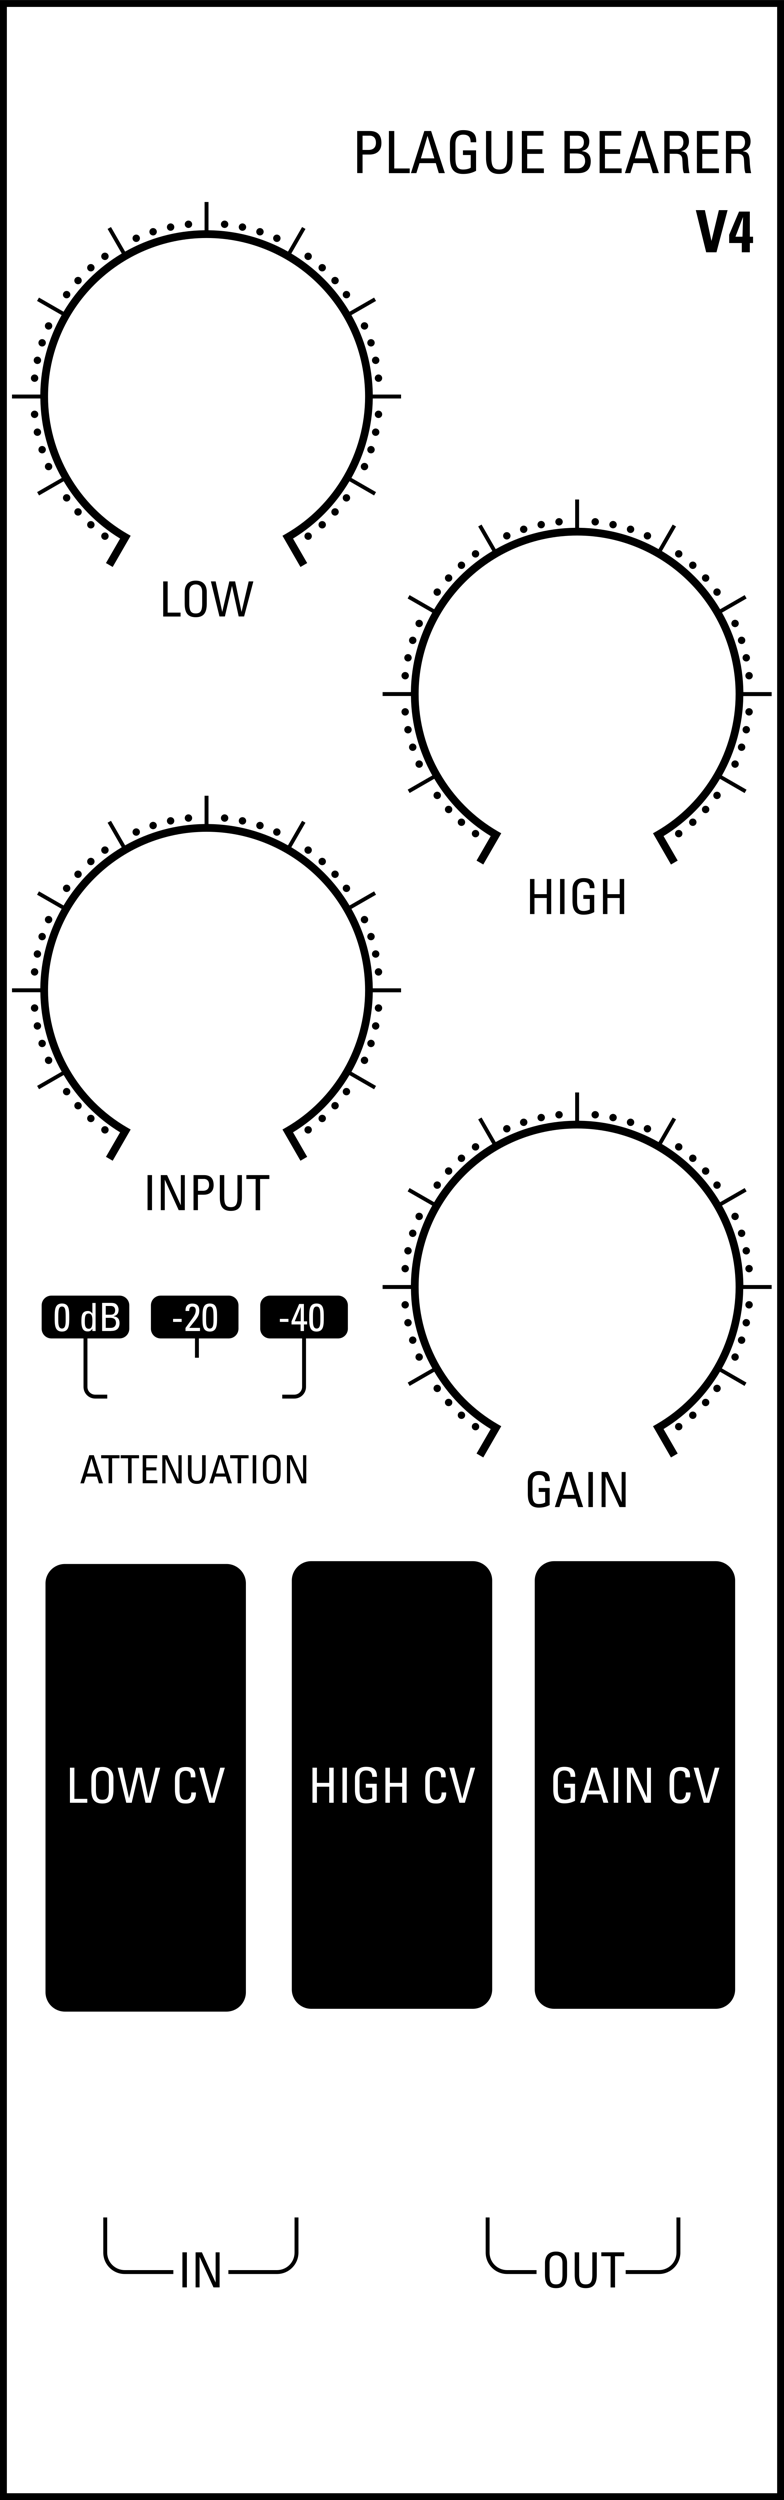 <?xml version="1.0" encoding="UTF-8"?>
<svg id="art_flat" data-name="art flat" xmlns="http://www.w3.org/2000/svg" width="40.3mm" height="128.5mm" viewBox="0 0 114.24 364.25">
  <g>
    <path d="m23.78,89.81v-5.11h.65v4.55h1.88v.57h-2.53Z"/>
    <path d="m26.91,87.94v-1.68c0-1.02.52-1.67,1.61-1.67s1.61.65,1.61,1.67v1.68c0,1.42-.52,1.98-1.61,1.98s-1.61-.56-1.61-1.98Zm2.55.03v-1.73c0-1.07-.74-1.1-.94-1.1s-.94.04-.94,1.1v1.73c0,1.12.33,1.4.94,1.4s.94-.28.94-1.4Z"/>
    <path d="m30.73,84.7h.69l.96,4.43h.01l1.03-4.43h.84l.93,4.43h.01l1.04-4.43h.68l-1.35,5.11h-.79l-.97-4.43h-.01l-1.03,4.43h-.79l-1.25-5.11Z"/>
  </g>
  <g>
    <path d="m77.23,133.17v-5.11h.65v2.21h1.79v-2.21h.65v5.11h-.65v-2.34h-1.79v2.34h-.65Z"/>
    <path d="m82.26,133.17h-.65v-5.11h.65v5.11Z"/>
    <path d="m85.94,129.42c0-.6-.25-.93-.91-.93-.21,0-.94.04-.94,1.1v1.73c0,1.12.33,1.4.94,1.4.47,0,.78-.13.91-.23v-1.53h-.94v-.57h1.59v2.49c-.42.23-.91.38-1.56.38-1.08,0-1.61-.56-1.61-1.98v-1.68c0-1.02.52-1.67,1.61-1.67s1.63.4,1.59,1.47h-.68Z"/>
    <path d="m87.86,133.17v-5.11h.65v2.21h1.79v-2.21h.65v5.11h-.65v-2.34h-1.79v2.34h-.65Z"/>
  </g>
  <g>
    <path d="m22.15,176.31h-.65v-5.11h.65v5.11Z"/>
    <path d="m26.93,171.2v5.11h-.89l-2.02-4.43h-.01v4.43h-.58v-5.11h.92l1.99,4.38h.01v-4.38h.58Z"/>
    <path d="m28.2,176.31v-5.11h1.51c.69,0,1.42.25,1.42,1.46s-.91,1.4-1.43,1.4h-.86v2.25h-.65Zm.65-2.82h.71c.27,0,.91-.07.91-.87s-.58-.86-.72-.86h-.9v1.73Z"/>
    <path d="m32.03,171.2h.65v3.27c0,1.12.34,1.4.96,1.4s.96-.28.96-1.4v-3.27h.65v3.24c0,1.42-.52,1.98-1.61,1.98s-1.61-.56-1.61-1.98v-3.24Z"/>
    <path d="m39.25,171.2v.57h-1.35v4.55h-.65v-4.55h-1.35v-.57h3.34Z"/>
  </g>
  <g>
    <path d="m79.44,215.82c0-.6-.25-.93-.91-.93-.21,0-.94.04-.94,1.1v1.73c0,1.12.33,1.4.94,1.4.47,0,.78-.13.91-.23v-1.53h-.94v-.57h1.59v2.48c-.42.23-.91.38-1.57.38-1.08,0-1.61-.56-1.61-1.98v-1.68c0-1.02.52-1.67,1.61-1.67s1.63.4,1.59,1.47h-.68Z"/>
    <path d="m82.48,214.46h.83l1.66,5.11h-.73l-.37-1.22h-1.98l-.38,1.22h-.66l1.62-5.11Zm.4.6h-.01l-.8,2.73h1.64l-.82-2.73Z"/>
    <path d="m86.39,219.57h-.65v-5.11h.65v5.11Z"/>
    <path d="m91.16,214.46v5.11h-.89l-2.02-4.43h-.01v4.43h-.58v-5.11h.92l1.99,4.38h.01v-4.38h.58Z"/>
  </g>
  <g>
    <path d="m33,227.86H9.46c-1.57,0-2.83,1.27-2.83,2.83v59.56c0,1.57,1.27,2.83,2.83,2.83h23.54c1.57,0,2.83-1.27,2.83-2.83v-59.56c0-1.57-1.27-2.83-2.83-2.83Zm-20.28,34.79h-2.53v-5.11h.65v4.54h1.88v.57Zm3.81-1.87c0,1.42-.52,1.98-1.61,1.98s-1.61-.56-1.61-1.98v-1.68c0-1.02.52-1.67,1.61-1.67s1.61.65,1.61,1.67v1.68Zm5.46,1.87h-.79l-.97-4.43h-.01l-1.03,4.43h-.79l-1.25-5.11h.69l.96,4.43h.01l1.03-4.43h.84l.93,4.43h.01l1.04-4.43h.68l-1.35,5.11Zm5.11.11c-.64,0-1.61-.04-1.61-2.03v-1.44c0-1.44.64-1.85,1.64-1.85s1.4.52,1.34,1.51h-.67c0-.29-.01-.58-.15-.74s-.44-.22-.57-.22c-.54,0-.75.33-.77.4-.02.06-.15.18-.15,1.06v1.37c0,1.25.41,1.4.91,1.4.2,0,.8-.07.81-1.07h.67c.03,1.61-1.11,1.61-1.44,1.61Zm4.16-.11h-.78l-1.48-5.11h.71l1.17,4.5h.01l1.2-4.5h.67l-1.49,5.11Z"/>
    <path d="m14.92,257.98c-.21,0-.94.04-.94,1.1v1.73c0,1.12.33,1.4.94,1.4s.94-.28.94-1.4v-1.73c0-1.07-.74-1.1-.94-1.1Z"/>
  </g>
  <g>
    <path d="m13.01,212.01h.66l1.33,4.1h-.58l-.29-.98h-1.58l-.31.98h-.53l1.3-4.1Zm.32.48h-.01l-.64,2.19h1.31l-.66-2.19Z"/>
    <path d="m17.42,212.01v.45h-1.08v3.64h-.52v-3.64h-1.08v-.45h2.68Z"/>
    <path d="m20.26,212.01v.45h-1.08v3.64h-.52v-3.64h-1.08v-.45h2.68Z"/>
    <path d="m20.79,216.11v-4.1h2.11v.45h-1.59v1.32h1.48v.45h-1.48v1.42h1.62v.45h-2.15Z"/>
    <path d="m26.47,212.01v4.1h-.72l-1.62-3.55h-.01v3.55h-.47v-4.1h.74l1.6,3.51h.01v-3.51h.47Z"/>
    <path d="m27.39,212.01h.52v2.62c0,.9.27,1.12.77,1.12s.77-.23.77-1.12v-2.62h.52v2.6c0,1.14-.42,1.58-1.29,1.58s-1.29-.45-1.29-1.58v-2.6Z"/>
    <path d="m31.8,212.01h.66l1.33,4.1h-.58l-.29-.98h-1.58l-.31.98h-.53l1.3-4.1Zm.32.48h-.01l-.64,2.19h1.31l-.66-2.19Z"/>
    <path d="m36.22,212.01v.45h-1.08v3.64h-.52v-3.64h-1.08v-.45h2.68Z"/>
    <path d="m37.34,216.11h-.52v-4.1h.52v4.1Z"/>
    <path d="m38.31,214.61v-1.34c0-.82.42-1.34,1.29-1.34s1.29.52,1.29,1.34v1.34c0,1.14-.42,1.58-1.29,1.58s-1.29-.45-1.29-1.58Zm2.04.02v-1.39c0-.86-.59-.88-.75-.88s-.76.03-.76.88v1.39c0,.9.26,1.12.76,1.12s.75-.23.75-1.12Z"/>
    <path d="m44.63,212.01v4.1h-.72l-1.62-3.55h-.01v3.55h-.47v-4.1h.74l1.6,3.51h.01v-3.51h.47Z"/>
  </g>
  <g>
    <path d="m27.23,333.26h-.65v-5.11h.65v5.11Z"/>
    <path d="m32,328.15v5.11h-.89l-2.02-4.43h-.01v4.43h-.58v-5.11h.92l1.99,4.38h.01v-4.38h.58Z"/>
  </g>
  <g>
    <path d="m79.41,331.39v-1.68c0-1.02.52-1.67,1.61-1.67s1.61.65,1.61,1.67v1.68c0,1.42-.52,1.98-1.61,1.98s-1.61-.56-1.61-1.98Zm2.55.03v-1.73c0-1.07-.74-1.1-.94-1.1s-.94.04-.94,1.1v1.73c0,1.12.33,1.4.94,1.4s.94-.28.94-1.4Z"/>
    <path d="m83.74,328.15h.65v3.27c0,1.12.34,1.4.96,1.4s.96-.28.96-1.4v-3.27h.65v3.24c0,1.42-.52,1.98-1.61,1.98s-1.61-.56-1.61-1.98v-3.24Z"/>
    <path d="m90.96,328.15v.57h-1.34v4.55h-.65v-4.55h-1.35v-.57h3.34Z"/>
  </g>
  <path d="m68.89,227.45h-23.54c-1.57,0-2.83,1.27-2.83,2.83v59.56c0,1.57,1.27,2.83,2.83,2.83h23.54c1.57,0,2.83-1.27,2.83-2.83v-59.56c0-1.57-1.27-2.83-2.83-2.83Zm-20.27,35.2h-.65v-2.34h-1.79v2.34h-.65v-5.11h.65v2.21h1.79v-2.21h.65v5.11Zm1.93,0h-.65v-5.11h.65v5.11Zm2.78-.44c.47,0,.78-.13.91-.23v-1.53h-.94v-.57h1.59v2.48c-.42.23-.91.38-1.56.38-1.08,0-1.61-.56-1.61-1.98v-1.68c0-1.02.52-1.67,1.61-1.67s1.63.4,1.59,1.47h-.68c0-.6-.25-.93-.91-.93-.21,0-.94.04-.94,1.1v1.73c0,1.12.33,1.4.94,1.4Zm5.92.44h-.65v-2.34h-1.79v2.34h-.65v-5.11h.65v2.21h1.79v-2.21h.65v5.11Zm4.32.11c-.64,0-1.61-.04-1.61-2.03v-1.44c0-1.44.64-1.85,1.64-1.85s1.4.52,1.34,1.51h-.67c0-.29-.01-.58-.15-.74-.13-.16-.44-.22-.57-.22-.54,0-.75.33-.77.4-.02.06-.15.18-.15,1.06v1.37c0,1.25.41,1.4.91,1.4.2,0,.8-.07.81-1.07h.67c.03,1.61-1.11,1.61-1.44,1.61Zm4.16-.11h-.78l-1.48-5.11h.71l1.17,4.5h.01l1.2-4.5h.67l-1.49,5.11Z"/>
  <g>
    <polygon points="86.56 258.14 85.76 260.87 87.39 260.87 86.57 258.14 86.56 258.14"/>
    <path d="m104.29,227.45h-23.54c-1.57,0-2.83,1.27-2.83,2.83v59.56c0,1.57,1.27,2.83,2.83,2.83h23.54c1.57,0,2.83-1.27,2.83-2.83v-59.56c0-1.57-1.27-2.83-2.83-2.83Zm-22.06,34.76c.47,0,.78-.13.91-.23v-1.53h-.94v-.57h1.59v2.48c-.42.23-.91.38-1.56.38-1.08,0-1.61-.56-1.61-1.98v-1.68c0-1.02.52-1.67,1.61-1.67s1.63.4,1.59,1.47h-.68c0-.6-.25-.93-.91-.93-.21,0-.94.04-.94,1.1v1.73c0,1.12.33,1.4.94,1.4Zm5.7.44l-.37-1.22h-1.98l-.38,1.22h-.66l1.62-5.11h.83l1.66,5.11h-.73Zm2.15,0h-.65v-5.11h.65v5.11Zm4.77,0h-.89l-2.02-4.43h-.01v4.43h-.58v-5.11h.92l1.99,4.38h.01v-4.38h.58v5.11Zm4.32.11c-.64,0-1.61-.04-1.61-2.03v-1.44c0-1.44.64-1.85,1.64-1.85s1.4.52,1.34,1.51h-.67c0-.29-.01-.58-.15-.74s-.44-.22-.57-.22c-.54,0-.75.33-.77.4-.02.06-.15.18-.15,1.06v1.37c0,1.25.41,1.4.91,1.4.2,0,.8-.07.81-1.07h.67c.03,1.61-1.11,1.61-1.44,1.61Zm4.16-.11h-.78l-1.48-5.11h.71l1.17,4.5h.01l1.2-4.5h.67l-1.49,5.11Z"/>
  </g>
  <g>
    <path d="m58.44,58.05v-.57h-4.12c-.05-4.2-1.17-8.15-3.11-11.58l3.58-2.06-.28-.49-3.58,2.06c-2.07-3.48-4.99-6.4-8.48-8.48l2.06-3.58-.49-.28-2.06,3.58c-3.43-1.94-7.38-3.06-11.58-3.11v-4.12h-.57v4.12c-4.2.05-8.15,1.17-11.58,3.11l-2.06-3.58-.49.28,2.06,3.58c-3.48,2.07-6.4,4.99-8.48,8.48l-3.58-2.06-.28.49,3.58,2.06c-1.94,3.43-3.06,7.38-3.11,11.58H1.75v.57h4.13c.05,4.12,1.14,8.09,3.11,11.58l-3.58,2.06.28.49,3.59-2.07c1.99,3.36,4.79,6.26,8.22,8.35l-2.06,3.57.98.57,2.62-4.55-.49-.28c-7.12-4.11-11.55-11.78-11.55-20,0-12.73,10.36-23.1,23.1-23.1s23.1,10.36,23.1,23.1c0,8.22-4.42,15.89-11.55,20l-.49.28,2.62,4.55.98-.57-2.06-3.57c3.43-2.09,6.22-4.98,8.22-8.35l3.59,2.07.28-.49-3.58-2.06c1.96-3.49,3.06-7.46,3.11-11.58h4.13Z"/>
    <circle cx="27.46" cy="32.67" r=".54"/>
    <circle cx="24.86" cy="33.08" r=".54"/>
    <circle cx="22.31" cy="33.76" r=".54"/>
    <circle cx="19.85" cy="34.71" r=".54"/>
    <circle cx="15.29" cy="37.34" r=".54"/>
    <circle cx="13.24" cy="39" r=".54"/>
    <circle cx="11.37" cy="40.87" r=".54"/>
    <circle cx="9.71" cy="42.92" r=".54"/>
    <circle cx="7.08" cy="47.48" r=".54"/>
    <circle cx="6.14" cy="49.94" r=".54"/>
    <circle cx="5.45" cy="52.49" r=".54"/>
    <circle cx="5.04" cy="55.09" r=".54"/>
    <circle cx="5.04" cy="60.36" r=".54"/>
    <circle cx="5.45" cy="62.96" r=".54"/>
    <circle cx="6.14" cy="65.51" r=".54"/>
    <circle cx="7.08" cy="67.97" r=".54"/>
    <circle cx="9.71" cy="72.53" r=".54"/>
    <circle cx="11.37" cy="74.58" r=".54"/>
    <circle cx="13.24" cy="76.45" r=".54"/>
    <circle cx="15.29" cy="78.11" r=".54"/>
    <circle cx="44.9" cy="78.11" r=".54"/>
    <circle cx="46.95" cy="76.45" r=".54"/>
    <circle cx="48.82" cy="74.58" r=".54"/>
    <circle cx="50.48" cy="72.53" r=".54"/>
    <circle cx="53.11" cy="67.97" r=".54"/>
    <circle cx="54.06" cy="65.51" r=".54"/>
    <circle cx="54.74" cy="62.96" r=".54"/>
    <circle cx="55.15" cy="60.36" r=".54"/>
    <circle cx="55.15" cy="55.09" r=".54"/>
    <circle cx="54.74" cy="52.49" r=".54"/>
    <circle cx="54.06" cy="49.94" r=".54"/>
    <circle cx="53.11" cy="47.48" r=".54"/>
    <circle cx="50.48" cy="42.92" r=".54"/>
    <circle cx="48.82" cy="40.87" r=".54"/>
    <circle cx="46.95" cy="39" r=".54"/>
    <circle cx="44.9" cy="37.34" r=".54"/>
    <circle cx="40.34" cy="34.71" r=".54"/>
    <circle cx="37.88" cy="33.76" r=".54"/>
    <circle cx="35.33" cy="33.08" r=".54"/>
    <circle cx="32.73" cy="32.67" r=".54"/>
  </g>
  <g>
    <path d="m112.44,101.4v-.57h-4.12c-.05-4.2-1.17-8.15-3.11-11.58l3.58-2.06-.28-.49-3.58,2.06c-2.07-3.48-4.99-6.4-8.48-8.48l2.06-3.58-.49-.28-2.06,3.58c-3.43-1.94-7.38-3.06-11.58-3.11v-4.12h-.57v4.12c-4.2.05-8.15,1.17-11.58,3.11l-2.06-3.58-.49.28,2.06,3.58c-3.48,2.07-6.4,4.99-8.48,8.48l-3.58-2.06-.28.49,3.58,2.06c-1.94,3.43-3.06,7.38-3.11,11.58h-4.12v.57h4.13c.05,4.12,1.14,8.09,3.11,11.58l-3.58,2.06.28.49,3.59-2.07c1.99,3.36,4.79,6.26,8.22,8.35l-2.06,3.57.98.57,2.62-4.55-.49-.28c-7.12-4.11-11.55-11.78-11.55-20,0-12.73,10.36-23.1,23.09-23.1s23.1,10.36,23.1,23.1c0,8.22-4.42,15.89-11.55,20l-.49.28,2.62,4.55.98-.57-2.06-3.57c3.43-2.09,6.22-4.98,8.22-8.34l3.59,2.07.28-.49-3.58-2.06c1.96-3.49,3.06-7.46,3.11-11.58h4.13Z"/>
    <circle cx="81.46" cy="76.02" r=".54"/>
    <circle cx="78.86" cy="76.43" r=".54"/>
    <circle cx="76.31" cy="77.11" r=".54"/>
    <circle cx="73.85" cy="78.06" r=".54"/>
    <circle cx="69.29" cy="80.69" r=".54"/>
    <circle cx="67.24" cy="82.35" r=".54"/>
    <circle cx="65.37" cy="84.21" r=".54"/>
    <circle cx="63.71" cy="86.26" r=".54"/>
    <circle cx="61.08" cy="90.83" r=".54"/>
    <circle cx="60.14" cy="93.29" r=".54"/>
    <circle cx="59.45" cy="95.83" r=".54"/>
    <circle cx="59.04" cy="98.44" r=".54"/>
    <circle cx="59.04" cy="103.71" r=".54"/>
    <circle cx="59.45" cy="106.31" r=".54"/>
    <circle cx="60.14" cy="108.86" r=".54"/>
    <circle cx="61.08" cy="111.32" r=".54"/>
    <circle cx="63.71" cy="115.88" r=".54"/>
    <circle cx="65.37" cy="117.93" r=".54"/>
    <circle cx="67.24" cy="119.79" r=".54"/>
    <circle cx="69.29" cy="121.45" r=".54"/>
    <circle cx="98.9" cy="121.45" r=".54"/>
    <circle cx="100.95" cy="119.79" r=".54"/>
    <circle cx="102.82" cy="117.93" r=".54"/>
    <circle cx="104.48" cy="115.88" r=".54"/>
    <circle cx="107.11" cy="111.32" r=".54"/>
    <circle cx="108.06" cy="108.86" r=".54"/>
    <circle cx="108.74" cy="106.31" r=".54"/>
    <circle cx="109.15" cy="103.71" r=".54"/>
    <circle cx="109.15" cy="98.44" r=".54"/>
    <circle cx="108.74" cy="95.83" r=".54"/>
    <circle cx="108.06" cy="93.29" r=".54"/>
    <circle cx="107.11" cy="90.83" r=".54"/>
    <circle cx="104.48" cy="86.26" r=".54"/>
    <circle cx="102.82" cy="84.21" r=".54"/>
    <circle cx="100.95" cy="82.35" r=".54"/>
    <circle cx="98.9" cy="80.69" r=".54"/>
    <circle cx="94.34" cy="78.06" r=".54"/>
    <circle cx="91.88" cy="77.11" r=".54"/>
    <circle cx="89.33" cy="76.43" r=".54"/>
    <circle cx="86.73" cy="76.02" r=".54"/>
  </g>
  <g>
    <path d="m58.44,144.56v-.57h-4.12c-.05-4.2-1.17-8.15-3.11-11.58l3.58-2.06-.28-.49-3.58,2.06c-2.07-3.48-4.99-6.4-8.48-8.48l2.06-3.58-.49-.28-2.06,3.58c-3.43-1.94-7.38-3.06-11.58-3.11v-4.12h-.57v4.12c-4.2.05-8.15,1.17-11.58,3.11l-2.06-3.58-.49.28,2.06,3.58c-3.48,2.07-6.4,4.99-8.48,8.48l-3.58-2.06-.28.49,3.58,2.06c-1.94,3.43-3.06,7.38-3.11,11.58H1.75v.57h4.13c.05,4.12,1.14,8.09,3.11,11.58l-3.58,2.06.28.49,3.59-2.07c1.99,3.36,4.79,6.26,8.22,8.35l-2.06,3.57.98.57,2.62-4.55-.49-.28c-7.12-4.11-11.55-11.78-11.55-20,0-12.73,10.36-23.1,23.1-23.1s23.1,10.36,23.1,23.1c0,8.22-4.42,15.89-11.55,20l-.49.28,2.62,4.55.98-.57-2.06-3.57c3.43-2.09,6.22-4.98,8.22-8.34l3.59,2.07.28-.49-3.58-2.06c1.96-3.49,3.06-7.46,3.11-11.58h4.13Z"/>
    <circle cx="27.46" cy="119.18" r=".54"/>
    <circle cx="24.86" cy="119.59" r=".54"/>
    <circle cx="22.31" cy="120.27" r=".54"/>
    <circle cx="19.85" cy="121.22" r=".54"/>
    <circle cx="15.29" cy="123.85" r=".54"/>
    <circle cx="13.24" cy="125.51" r=".54"/>
    <circle cx="11.37" cy="127.37" r=".54"/>
    <circle cx="9.71" cy="129.42" r=".54"/>
    <circle cx="7.08" cy="133.98" r=".54"/>
    <circle cx="6.14" cy="136.45" r=".54"/>
    <circle cx="5.45" cy="138.99" r=".54"/>
    <circle cx="5.04" cy="141.6" r=".54"/>
    <circle cx="5.04" cy="146.86" r=".54"/>
    <circle cx="5.45" cy="149.47" r=".54"/>
    <circle cx="6.14" cy="152.02" r=".54"/>
    <circle cx="7.08" cy="154.48" r=".54"/>
    <circle cx="9.71" cy="159.04" r=".54"/>
    <circle cx="11.37" cy="161.09" r=".54"/>
    <circle cx="13.24" cy="162.95" r=".54"/>
    <circle cx="15.29" cy="164.61" r=".54"/>
    <circle cx="44.9" cy="164.61" r=".54"/>
    <circle cx="46.95" cy="162.95" r=".54"/>
    <circle cx="48.82" cy="161.09" r=".54"/>
    <circle cx="50.48" cy="159.04" r=".54"/>
    <circle cx="53.11" cy="154.48" r=".54"/>
    <circle cx="54.06" cy="152.02" r=".54"/>
    <circle cx="54.74" cy="149.47" r=".54"/>
    <circle cx="55.15" cy="146.86" r=".54"/>
    <circle cx="55.15" cy="141.6" r=".54"/>
    <circle cx="54.74" cy="138.99" r=".54"/>
    <circle cx="54.06" cy="136.45" r=".54"/>
    <circle cx="53.11" cy="133.98" r=".54"/>
    <circle cx="50.48" cy="129.42" r=".54"/>
    <circle cx="48.82" cy="127.37" r=".54"/>
    <circle cx="46.95" cy="125.51" r=".54"/>
    <circle cx="44.9" cy="123.85" r=".54"/>
    <circle cx="40.34" cy="121.22" r=".54"/>
    <circle cx="37.88" cy="120.27" r=".54"/>
    <circle cx="35.33" cy="119.59" r=".54"/>
    <circle cx="32.73" cy="119.18" r=".54"/>
  </g>
  <g>
    <path d="m112.44,187.79v-.57h-4.12c-.05-4.2-1.17-8.15-3.11-11.58l3.58-2.06-.28-.49-3.58,2.06c-2.07-3.48-4.99-6.4-8.48-8.48l2.06-3.58-.49-.28-2.06,3.58c-3.43-1.94-7.38-3.06-11.58-3.11v-4.12h-.57v4.12c-4.2.05-8.15,1.17-11.58,3.11l-2.06-3.58-.49.28,2.06,3.58c-3.48,2.07-6.4,4.99-8.48,8.48l-3.58-2.06-.28.49,3.58,2.06c-1.94,3.43-3.06,7.38-3.11,11.58h-4.12v.57h4.13c.05,4.12,1.14,8.09,3.11,11.58l-3.58,2.06.28.49,3.59-2.07c1.99,3.36,4.79,6.26,8.22,8.35l-2.06,3.57.98.57,2.62-4.55-.49-.28c-7.12-4.11-11.55-11.78-11.55-20,0-12.73,10.36-23.1,23.09-23.1s23.1,10.36,23.1,23.1c0,8.22-4.42,15.89-11.55,20l-.49.28,2.62,4.55.98-.57-2.06-3.57c3.43-2.09,6.22-4.98,8.22-8.35l3.58,2.07.28-.49-3.58-2.06c1.96-3.49,3.06-7.46,3.11-11.58h4.13Z"/>
    <circle cx="81.46" cy="162.41" r=".54"/>
    <circle cx="78.86" cy="162.82" r=".54"/>
    <circle cx="76.31" cy="163.51" r=".54"/>
    <circle cx="73.85" cy="164.45" r=".54"/>
    <circle cx="69.29" cy="167.09" r=".54"/>
    <circle cx="67.24" cy="168.75" r=".54"/>
    <circle cx="65.37" cy="170.61" r=".54"/>
    <circle cx="63.71" cy="172.66" r=".54"/>
    <circle cx="61.08" cy="177.22" r=".54"/>
    <circle cx="60.14" cy="179.68" r=".54"/>
    <circle cx="59.45" cy="182.23" r=".54"/>
    <circle cx="59.04" cy="184.83" r=".54"/>
    <circle cx="59.04" cy="190.1" r=".54"/>
    <circle cx="59.45" cy="192.71" r=".54"/>
    <circle cx="60.14" cy="195.25" r=".54"/>
    <circle cx="61.08" cy="197.71" r=".54"/>
    <circle cx="63.71" cy="202.28" r=".54"/>
    <circle cx="65.37" cy="204.33" r=".54"/>
    <circle cx="67.24" cy="206.19" r=".54"/>
    <circle cx="69.29" cy="207.85" r=".54"/>
    <circle cx="98.9" cy="207.85" r=".54"/>
    <circle cx="100.95" cy="206.19" r=".54"/>
    <circle cx="102.82" cy="204.33" r=".54"/>
    <circle cx="104.48" cy="202.28" r=".54"/>
    <circle cx="107.11" cy="197.71" r=".54"/>
    <circle cx="108.06" cy="195.25" r=".54"/>
    <circle cx="108.74" cy="192.71" r=".54"/>
    <circle cx="109.15" cy="190.1" r=".54"/>
    <circle cx="109.15" cy="184.83" r=".54"/>
    <circle cx="108.74" cy="182.23" r=".54"/>
    <circle cx="108.06" cy="179.68" r=".54"/>
    <circle cx="107.11" cy="177.22" r=".54"/>
    <circle cx="104.48" cy="172.66" r=".54"/>
    <circle cx="102.82" cy="170.61" r=".54"/>
    <circle cx="100.95" cy="168.75" r=".54"/>
    <circle cx="98.9" cy="167.09" r=".54"/>
    <circle cx="94.34" cy="164.45" r=".54"/>
    <circle cx="91.88" cy="163.51" r=".54"/>
    <circle cx="89.33" cy="162.82" r=".54"/>
    <circle cx="86.73" cy="162.41" r=".54"/>
  </g>
  <g>
    <path d="m30.57,190.35c-.53,0-.54.65-.54,1.71,0,.66-.04,1.5.54,1.5s.54-.83.54-1.5c0-1.06,0-1.71-.54-1.71Z"/>
    <path d="m33.33,188.76h-9.92c-.78,0-1.42.63-1.42,1.42v3.4c0,.78.63,1.42,1.42,1.42h5v2.81h.57v-2.81h4.35c.78,0,1.42-.63,1.42-1.42v-3.4c0-.78-.63-1.42-1.42-1.42Zm-6.86,3.83h-1.25v-.44h1.25v.44Zm2.68,1.33h-2.12v-.45c1.15-1.61,1.49-1.91,1.49-2.59,0-.31-.15-.52-.49-.52-.39,0-.47.32-.46.64h-.53c-.05-.65.28-1.08.95-1.08.71,0,1.05.32,1.05,1.03,0,.88-.44,1.17-1.46,2.51h1.56v.45Zm1.42.08c-1.07,0-1.06-1.01-1.06-2.04s-.02-2.05,1.06-2.05,1.06.99,1.06,2.05,0,2.04-1.06,2.04Z"/>
  </g>
  <g>
    <path d="m49.26,188.76h-9.92c-.78,0-1.42.63-1.42,1.42v3.4c0,.78.63,1.42,1.42,1.42h4.68v7.06c0,.62-.51,1.13-1.13,1.13h-1.76v.57h1.76c.94,0,1.7-.76,1.7-1.7v-7.06h4.68c.78,0,1.42-.63,1.42-1.42v-3.4c0-.78-.63-1.42-1.42-1.42Zm-7.23,3.83h-1.25v-.44h1.25v.44Zm2.73.37h-.47v.96h-.49v-.96h-1.32v-.45l1.11-2.53h.69v2.53h.47v.45Zm1.36,1.04c-1.07,0-1.06-1.01-1.06-2.04s-.02-2.05,1.06-2.05,1.06.99,1.06,2.05,0,2.04-1.06,2.04Z"/>
    <path d="m46.14,190.35c-.53,0-.54.65-.54,1.71,0,.66-.04,1.5.54,1.5s.54-.83.54-1.5c0-1.06,0-1.71-.54-1.71Z"/>
    <polygon points="42.95 192.5 43.82 192.5 43.82 190.45 43.81 190.45 42.95 192.5"/>
  </g>
  <g>
    <path d="m16.78,190.89c0-.34-.19-.62-.63-.62h-.74v1.27h.76c.41,0,.61-.25.61-.65Z"/>
    <path d="m9.03,190.35c-.53,0-.54.65-.54,1.71,0,.66-.04,1.5.54,1.5s.54-.83.54-1.5c0-1.06,0-1.71-.54-1.71Z"/>
    <path d="m12.93,191.37c-.5,0-.57.4-.57,1.16,0,.43,0,1.06.58,1.06.52,0,.52-.65.52-1.23,0-.38-.02-.99-.54-.99Z"/>
    <path d="m15.97,192h-.56v1.46h.74c.56,0,.75-.4.75-.7,0-.65-.4-.77-.94-.77Z"/>
    <path d="m17.41,188.76H7.49c-.78,0-1.42.63-1.42,1.42v3.4c0,.78.63,1.42,1.42,1.42h4.68v7.06c0,.94.76,1.7,1.7,1.7h1.76v-.57h-1.76c-.63,0-1.13-.51-1.13-1.13v-7.06h4.68c.78,0,1.42-.63,1.42-1.42v-3.4c0-.78-.63-1.42-1.42-1.42Zm-8.38,5.24c-1.07,0-1.06-1.01-1.06-2.04s-.02-2.05,1.06-2.05,1.06.99,1.06,2.05,0,2.04-1.06,2.04Zm4.9-.08h-.47v-.34h-.01c-.16.27-.36.4-.66.4-.46,0-.93-.18-.93-1.44,0-.72.02-1.54.95-1.54.27,0,.47.12.63.35h.02v-1.52h.47v4.1Zm2.27,0h-1.32v-4.1h1.33c.57,0,.76.19.91.42.14.22.16.47.16.54,0,.51-.18.85-.7.97v.03c.58.07.84.42.84.98,0,1.05-.77,1.15-1.23,1.15Z"/>
  </g>
  <path d="m40.37,331.31h-7.09v-.57h7.09c1.41,0,2.55-1.14,2.55-2.55v-5.12h.57v5.12c0,1.72-1.4,3.12-3.12,3.12Z"/>
  <path d="m25.26,331.31h-7.09c-1.72,0-3.12-1.4-3.12-3.12v-5.12h.57v5.12c0,1.41,1.14,2.55,2.55,2.55h7.09v.57Z"/>
  <path d="m96.02,331.31h-4.85v-.57h4.85c1.41,0,2.55-1.14,2.55-2.55v-5.12h.57v5.12c0,1.72-1.4,3.12-3.12,3.12Z"/>
  <path d="m78.18,331.31h-4.29c-1.72,0-3.12-1.4-3.12-3.12v-5.12h.57v5.12c0,1.41,1.14,2.55,2.55,2.55h4.29v.57Z"/>
  <g>
    <path d="m52.05,25.22v-6.14h1.82c.82,0,1.71.31,1.71,1.75s-1.09,1.68-1.72,1.68h-1.03v2.7h-.78Zm.78-3.38h.86c.32,0,1.09-.08,1.09-1.05s-.7-1.03-.87-1.03h-1.08v2.07Z"/>
    <path d="m56.67,25.22v-6.14h.78v5.46h2.25v.68h-3.03Z"/>
    <path d="m61.83,19.08h.99l2,6.14h-.88l-.44-1.46h-2.37l-.46,1.46h-.79l1.95-6.14Zm.48.72h-.02l-.96,3.27h1.96l-.99-3.27Z"/>
    <path d="m68.58,20.72c0-.72-.3-1.11-1.09-1.11-.25,0-1.13.04-1.13,1.33v2.07c0,1.34.39,1.68,1.13,1.68.56,0,.94-.15,1.1-.27v-1.84h-1.13v-.68h1.91v2.98c-.5.27-1.09.46-1.88.46-1.3,0-1.93-.67-1.93-2.37v-2.01c0-1.22.63-2.01,1.93-2.01s1.96.48,1.9,1.77h-.82Z"/>
    <path d="m70.82,19.08h.78v3.93c0,1.34.41,1.68,1.15,1.68s1.15-.34,1.15-1.68v-3.93h.78v3.89c0,1.7-.63,2.37-1.93,2.37s-1.93-.67-1.93-2.37v-3.89Z"/>
    <path d="m76.04,25.22v-6.14h3.16v.68h-2.38v1.97h2.21v.68h-2.21v2.12h2.43v.68h-3.21Z"/>
    <path d="m82.25,25.22v-6.14h2c.85,0,1.14.29,1.37.63.21.33.25.7.25.82,0,.76-.26,1.27-1.05,1.45v.04c.88.1,1.26.63,1.26,1.47,0,1.57-1.15,1.73-1.84,1.73h-1.97Zm.78-3.55h1.14c.61,0,.91-.38.91-.98,0-.51-.29-.93-.94-.93h-1.1v1.9Zm0,2.87h1.1c.83,0,1.13-.59,1.13-1.04,0-.98-.6-1.15-1.4-1.15h-.83v2.19Z"/>
    <path d="m87.37,25.22v-6.14h3.16v.68h-2.38v1.97h2.21v.68h-2.21v2.12h2.43v.68h-3.21Z"/>
    <path d="m93.01,19.08h.99l2,6.14h-.88l-.44-1.46h-2.37l-.46,1.46h-.79l1.95-6.14Zm.48.72h-.02l-.96,3.27h1.96l-.99-3.27Z"/>
    <path d="m97.58,22.4v2.82h-.78v-6.14h2.12c1.09,0,1.47.76,1.47,1.53,0,.72-.4,1.27-1.12,1.4v.02c.71.11.96.35,1,1.58,0,.26.09,1.22.21,1.61h-.82c-.22-.42-.17-1.22-.24-2.04-.06-.75-.66-.78-.93-.78h-.92Zm0-.68h1.17c.56,0,.83-.48.83-1.02,0-.44-.22-.94-.82-.94h-1.18v1.96Z"/>
    <path d="m101.55,25.22v-6.14h3.16v.68h-2.38v1.97h2.21v.68h-2.21v2.12h2.43v.68h-3.21Z"/>
    <path d="m106.56,22.4v2.82h-.78v-6.14h2.12c1.09,0,1.47.76,1.47,1.53,0,.72-.4,1.27-1.12,1.4v.02c.71.11.96.35,1,1.58,0,.26.09,1.22.21,1.61h-.82c-.22-.42-.17-1.22-.24-2.04-.06-.75-.66-.78-.93-.78h-.92Zm0-.68h1.17c.56,0,.83-.48.83-1.02,0-.44-.22-.94-.82-.94h-1.18v1.96Z"/>
  </g>
  <g>
    <path d="m101.38,30.61h1.33l.95,4.46h.02l1.07-4.46h1.27l-1.62,6.14h-1.5l-1.51-6.14Z"/>
    <path d="m106.25,34.2c1.43-3.36,1.43-3.37,1.44-3.38h1.57v3.66h.47v.92h-.47v1.35h-1.17v-1.35h-1.84v-1.2Zm1.94.28l.08-2.83h-.02l-1.08,2.83h1.02Z"/>
  </g>
  <path d="m113.24,1v362.25H1V1h112.24m1-1H0v364.25h114.24V0h0Z"/>
</svg>